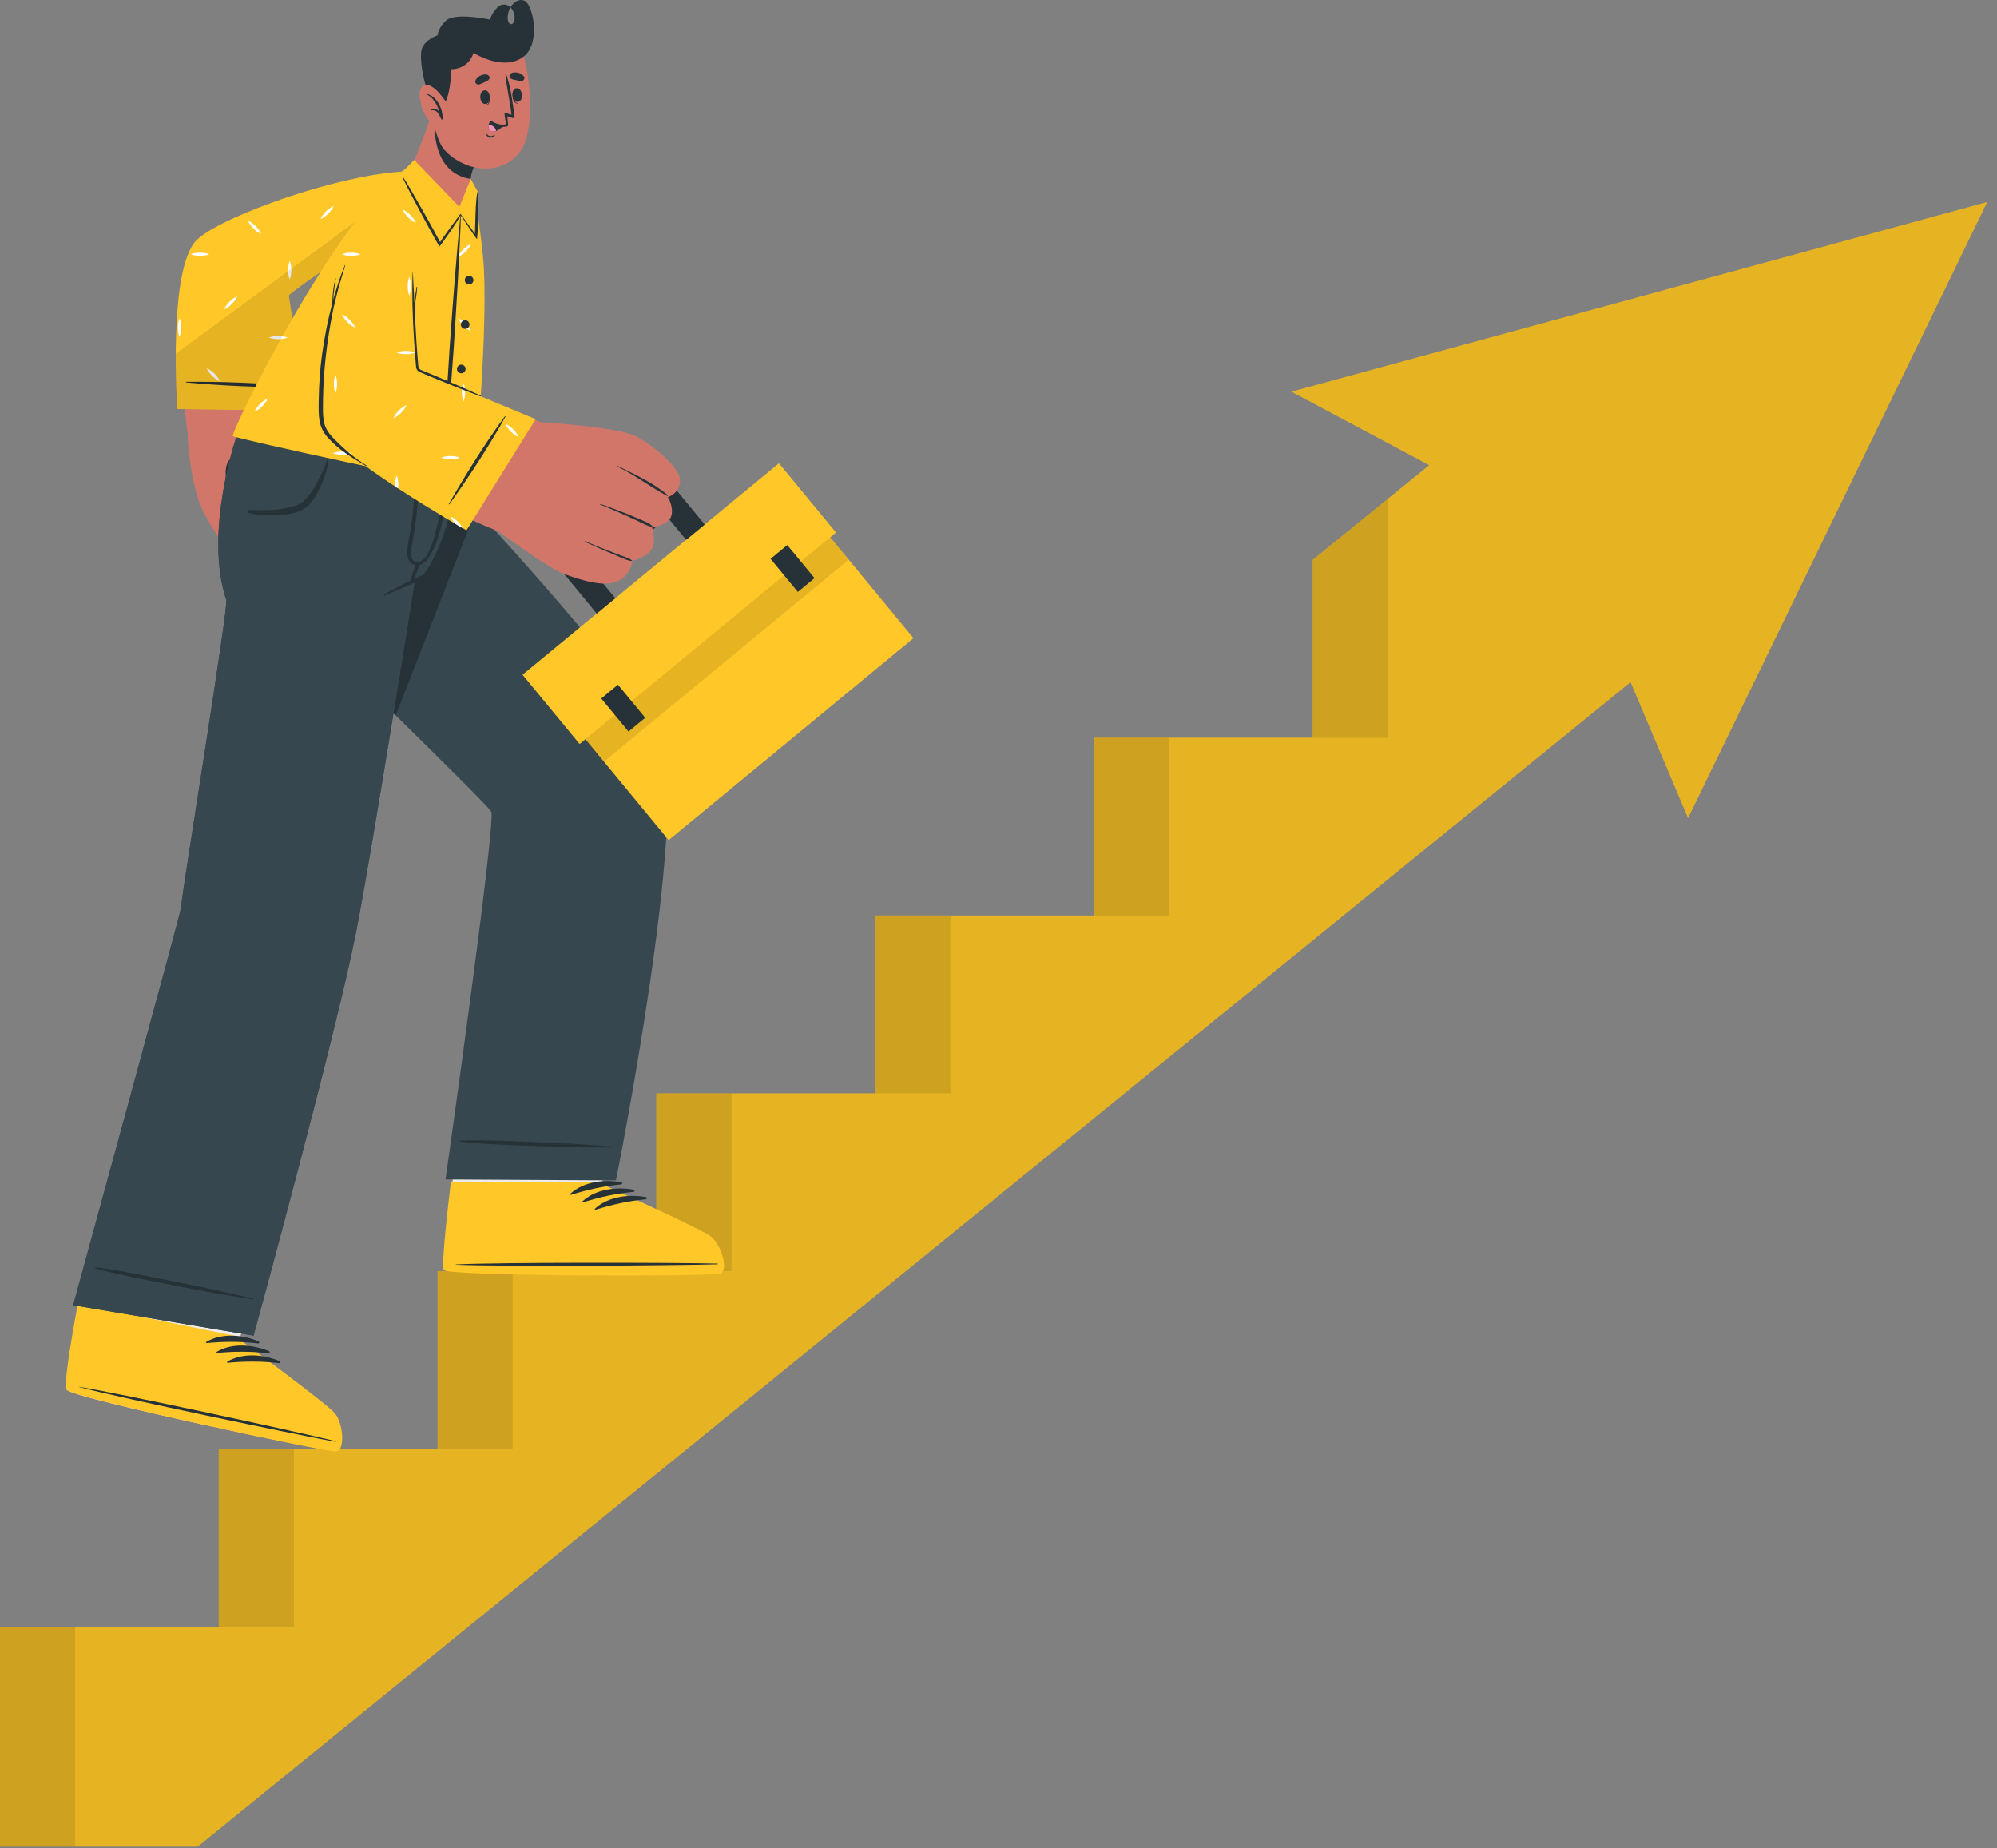 <svg width="174" height="161" viewBox="0 0 174 161" fill="none" xmlns="http://www.w3.org/2000/svg">
<rect x="0" y="0" width="174" height="161" fill="#808080" stroke="none"/>
<path d="M151.683 51.613L17.23 160.864H0V141.707H19.06V126.218H38.125V110.732H57.185V95.243H76.246V79.753H95.311V64.263H114.371V48.774L133.431 33.288V33.284L134.452 32.457L151.683 51.613Z" fill="#FFC727"/>
<path opacity="0.1" d="M151.683 51.613L17.23 160.864H0V141.707H19.06V126.218H38.125V110.732H57.185V95.243H76.246V79.753H95.311V64.263H114.371V48.774L133.431 33.288V33.284L134.452 32.457L151.683 51.613Z" fill="black"/>
<path d="M147.083 71.265L136.848 47.092L112.527 34.121L173.15 17.594L147.083 71.265Z" fill="#FFC727"/>
<g opacity="0.1">
<path d="M147.083 71.265L136.848 47.092L112.527 34.121L173.15 17.594L147.083 71.265Z" fill="black"/>
</g>
<g opacity="0.1">
<path d="M25.607 126.218H19.059V141.705H25.607V126.218Z" fill="black"/>
<path d="M44.669 110.731H38.121V126.218H44.669V110.731Z" fill="black"/>
<path d="M63.736 95.244H57.188V110.731H63.736V95.244Z" fill="black"/>
<path d="M82.806 79.757H76.258V95.244H82.806V79.757Z" fill="black"/>
<path d="M101.869 64.271H95.32V79.757H101.869V64.271Z" fill="black"/>
<path d="M120.931 64.271H114.383V48.784L120.931 43.444V64.271Z" fill="black"/>
<path d="M6.548 141.704H0V160.864H6.548V141.704Z" fill="black"/>
</g>
<path d="M35.099 15.129C26.414 16.469 17.832 19.184 16.742 21.642C15.276 24.95 15.728 33.485 16.373 37.894C16.562 39.19 26.614 37.513 26.414 36.127C26.171 34.453 24.777 25.813 24.804 25.645C24.862 25.286 33.352 19.797 35.412 18.535C38.852 16.427 38.954 14.534 35.099 15.129Z" fill="#D3766A"/>
<path d="M17.678 44.461C16.666 42.533 16.136 37.781 16.449 36.586C16.762 35.39 24.812 34.221 25.724 35.102C26.636 35.984 29.543 42.738 29.121 44.919C28.698 47.1 18.727 46.458 17.678 44.461Z" fill="#D3766A"/>
<path d="M29.094 41.433C28.107 40.837 27.97 42.342 27.97 42.342C27.97 42.342 27.645 40.128 26.389 39.907C25.178 39.697 25.076 41.521 25.067 41.652C25.049 41.535 24.698 39.508 23.413 39.416C22.077 39.321 22.29 41.17 22.304 41.289C22.252 41.184 21.543 39.807 20.551 39.959C18.846 40.221 20.562 43.794 20.045 45.091C20.045 45.091 17.746 44.465 17.676 44.461C17.676 44.461 19.239 47.893 21.027 48.494C21.97 48.81 22.451 47.994 22.451 47.994C22.451 47.994 22.833 49.156 23.842 49.261C24.36 49.313 24.905 48.53 24.905 48.53C24.905 48.53 25.25 49.448 26.154 49.485C26.875 49.516 27.308 48.727 27.308 48.727C27.308 48.727 28.049 49.455 28.795 49.248C30.303 48.834 31.208 42.712 29.094 41.433Z" fill="#D3766A"/>
<path d="M27.395 48.612C27.39 48.632 27.418 48.643 27.426 48.623C28.215 46.682 28.487 44.308 27.984 42.262C27.968 42.195 27.852 42.193 27.856 42.27C27.97 44.478 27.896 46.447 27.395 48.612Z" fill="#263238"/>
<path d="M24.919 48.563C24.913 48.586 24.952 48.596 24.961 48.572C25.764 46.567 25.996 43.885 25.139 41.594C25.11 41.516 25.005 41.474 25.032 41.568C25.486 43.134 25.379 46.616 24.919 48.563Z" fill="#263238"/>
<path d="M22.19 41.151C22.927 43.379 22.875 45.619 22.491 47.913C22.486 47.943 22.529 47.947 22.54 47.923C23.033 46.852 23.125 45.365 23.099 44.201C23.074 43.087 22.828 42.087 22.268 41.125C22.246 41.087 22.174 41.103 22.19 41.151Z" fill="#263238"/>
<path d="M27.97 42.342C27.865 41.922 27.73 41.511 27.552 41.121C27.373 40.739 27.142 40.357 26.812 40.136C26.648 40.027 26.458 39.975 26.271 40.002C26.08 40.033 25.889 40.104 25.742 40.223C25.441 40.455 25.3 40.873 25.285 41.248L25.244 42.193L24.953 41.291C24.826 40.898 24.637 40.5 24.39 40.171C24.145 39.843 23.812 39.58 23.442 39.554C23.054 39.519 22.717 39.702 22.585 40.061C22.44 40.411 22.433 40.858 22.488 41.256L22.642 42.366L22.135 41.372C21.998 41.102 21.817 40.832 21.613 40.604C21.408 40.379 21.163 40.184 20.896 40.122C20.635 40.059 20.336 40.14 20.178 40.343C20.01 40.555 19.954 40.878 19.931 41.189C19.891 41.825 19.988 42.477 20.051 43.128C20.086 43.455 20.121 43.782 20.14 44.111C20.152 44.437 20.17 44.782 20.044 45.09C20.137 44.773 20.083 44.441 20.049 44.12C20.005 43.796 19.946 43.475 19.887 43.152C19.768 42.506 19.657 41.855 19.66 41.177C19.674 40.842 19.701 40.478 19.925 40.153C20.16 39.819 20.6 39.7 20.971 39.786C21.35 39.872 21.64 40.111 21.877 40.36C22.115 40.618 22.306 40.894 22.472 41.206L22.119 41.322C22.05 40.853 22.041 40.385 22.221 39.91C22.311 39.677 22.485 39.449 22.724 39.319C22.963 39.187 23.223 39.153 23.476 39.175C24.003 39.225 24.41 39.585 24.678 39.956C24.953 40.339 25.141 40.752 25.278 41.198L24.947 41.241C24.983 40.764 25.177 40.294 25.58 40.003C25.78 39.861 26.011 39.79 26.247 39.765C26.491 39.74 26.742 39.825 26.93 39.964C27.309 40.252 27.5 40.673 27.658 41.076C27.811 41.488 27.912 41.913 27.97 42.342Z" fill="#263238"/>
<path d="M26.421 36.166C26.421 36.166 33.59 41.992 29.94 43.678C28.855 44.179 23.803 44.943 23.63 43.931C23.407 42.624 25.456 41.912 26.814 41.67C26.814 41.67 24.097 40.031 24.673 37.799C25.035 36.399 26.421 36.166 26.421 36.166Z" fill="#D3766A"/>
<path d="M30.234 43.519C29.843 43.782 29.389 43.935 28.94 44.073C28.488 44.21 28.025 44.303 27.56 44.378C26.625 44.516 25.698 44.625 24.735 44.6C24.494 44.59 24.249 44.57 23.993 44.486C23.866 44.444 23.731 44.377 23.62 44.272C23.564 44.221 23.521 44.17 23.473 44.086C23.436 44.011 23.41 43.937 23.399 43.864C23.345 43.568 23.432 43.287 23.565 43.056C23.706 42.829 23.891 42.647 24.088 42.491C24.488 42.183 24.94 41.99 25.395 41.841C25.851 41.688 26.317 41.592 26.784 41.508L26.732 41.81C26.419 41.608 26.146 41.383 25.884 41.134C25.625 40.886 25.388 40.613 25.185 40.317C24.983 40.02 24.823 39.693 24.718 39.352C24.609 39.011 24.569 38.651 24.597 38.3C24.617 38.651 24.693 38.994 24.825 39.313C24.955 39.633 25.143 39.925 25.352 40.195C25.563 40.466 25.803 40.714 26.064 40.936C26.323 41.158 26.608 41.364 26.895 41.527L27.261 41.734L26.844 41.829C26.394 41.932 25.943 42.032 25.517 42.192C25.091 42.346 24.669 42.527 24.33 42.798C23.997 43.058 23.719 43.438 23.785 43.793C23.814 44.11 24.32 44.203 24.756 44.229C25.209 44.259 25.674 44.242 26.137 44.224C26.602 44.206 27.066 44.182 27.528 44.133C28.444 44.022 29.383 43.913 30.234 43.519Z" fill="#263238"/>
<path d="M26.754 35.8L15.45 35.635C15.45 35.635 14.612 23.649 17.07 20.982C18.715 19.197 27.506 15.873 33.573 15.091C39.639 14.31 39.578 16.247 34.309 19.545C29.04 22.842 25.165 25.578 25.166 25.748C25.167 25.917 26.754 35.8 26.754 35.8Z" fill="#FFC727"/>
<path d="M25.244 24.347C25.133 24.077 25.108 23.807 25.102 23.538C25.107 23.268 25.132 22.998 25.244 22.728C25.356 22.998 25.381 23.268 25.386 23.538C25.381 23.807 25.355 24.077 25.244 24.347ZM15.785 28.539C15.78 28.27 15.754 28 15.642 27.73C15.531 28 15.505 28.27 15.5 28.539C15.506 28.809 15.531 29.079 15.642 29.349C15.753 29.079 15.779 28.809 15.785 28.539ZM29.803 22.15C29.909 22.192 30.009 22.222 30.114 22.243C30.228 22.167 30.345 22.091 30.463 22.012C30.24 22.024 30.022 22.062 29.803 22.15ZM24.242 29.546C24.512 29.541 24.782 29.515 25.051 29.403C24.782 29.292 24.512 29.266 24.242 29.261C23.972 29.267 23.702 29.292 23.433 29.403C23.702 29.514 23.972 29.54 24.242 29.546ZM17.429 22.292C17.699 22.287 17.969 22.262 18.238 22.15C17.969 22.038 17.699 22.012 17.429 22.008C17.159 22.013 16.889 22.039 16.62 22.15C16.889 22.261 17.159 22.287 17.429 22.292ZM18.692 32.549C18.498 32.362 18.289 32.189 18.02 32.077C18.131 32.347 18.304 32.556 18.491 32.75C18.686 32.937 18.895 33.11 19.164 33.222C19.052 32.953 18.879 32.744 18.692 32.549ZM22.28 19.704C22.086 19.517 21.877 19.344 21.608 19.232C21.719 19.502 21.892 19.711 22.079 19.905C22.274 20.092 22.483 20.265 22.753 20.377C22.64 20.108 22.467 19.899 22.28 19.704ZM35.091 18.265C35.179 18.475 35.301 18.648 35.44 18.807C35.52 18.753 35.595 18.702 35.667 18.648C35.499 18.496 35.318 18.362 35.091 18.265ZM22.651 35.187C22.495 35.347 22.349 35.523 22.239 35.733L22.42 35.737C22.579 35.636 22.722 35.515 22.852 35.389C23.041 35.191 23.214 34.986 23.323 34.717C23.054 34.826 22.848 35.002 22.651 35.187ZM28.399 18.414C28.212 18.608 28.039 18.817 27.927 19.086C28.197 18.975 28.406 18.802 28.6 18.615C28.787 18.42 28.96 18.211 29.072 17.942C28.803 18.055 28.594 18.227 28.399 18.414ZM19.996 26.279C19.808 26.473 19.636 26.682 19.524 26.952C19.794 26.84 20.002 26.667 20.197 26.48C20.384 26.285 20.556 26.076 20.669 25.807C20.4 25.919 20.191 26.092 19.996 26.279Z" fill="white"/>
<path d="M25.669 33.715C25.704 33.714 25.704 33.659 25.669 33.656C22.532 33.342 19.365 33.242 16.218 33.258C16.183 33.258 16.183 33.314 16.217 33.317C19.356 33.597 22.521 33.763 25.669 33.715Z" fill="#263238"/>
<path opacity="0.1" d="M34.31 19.546C29.039 22.843 25.166 25.578 25.166 25.745C25.166 25.918 26.754 35.8 26.754 35.8L15.452 35.636C15.452 35.636 15.301 33.49 15.313 30.815L36.855 14.977C39.32 15.3 38.333 17.026 34.31 19.546Z" fill="black"/>
<path d="M62.419 110.852C61.647 111.105 39.633 110.932 38.799 110.393C38.479 110.194 40.846 90.635 40.846 90.635L55.012 90.771L52.428 103.173C52.428 103.173 60.825 107.008 61.68 107.698C62.527 108.385 63.19 110.602 62.419 110.852Z" fill="#D3766A"/>
<path d="M62.42 110.85C61.647 111.106 39.635 110.934 38.799 110.392C38.644 110.296 39.127 105.592 39.66 100.799H52.924L52.428 103.172C52.428 103.172 60.824 107.007 61.681 107.696C62.529 108.385 63.188 110.602 62.42 110.85Z" fill="#EBEBEB"/>
<path d="M62.748 110.944C61.965 111.208 39.537 111.197 38.684 110.654C38.356 110.453 39.281 103.036 39.28 102.995L52.519 102.95L52.513 103.196C52.513 103.196 61.097 107.04 61.972 107.736C62.841 108.43 63.532 110.683 62.748 110.944Z" fill="#FFC727"/>
<path d="M62.497 110.074C58.717 109.979 43.459 109.955 39.714 110.148C39.684 110.15 39.684 110.17 39.714 110.172C43.459 110.348 58.717 110.249 62.497 110.136C62.577 110.134 62.577 110.076 62.497 110.074Z" fill="#263238"/>
<path d="M54.132 102.992C52.645 102.714 50.825 102.941 49.687 104.001C49.643 104.042 49.702 104.104 49.75 104.089C51.218 103.627 52.589 103.33 54.126 103.18C54.234 103.17 54.239 103.012 54.132 102.992Z" fill="#263238"/>
<path d="M55.203 103.64C53.715 103.362 51.895 103.589 50.758 104.648C50.714 104.69 50.773 104.752 50.821 104.736C52.289 104.274 53.66 103.978 55.196 103.828C55.305 103.818 55.309 103.66 55.203 103.64Z" fill="#263238"/>
<path d="M56.281 104.288C54.793 104.009 52.973 104.237 51.836 105.296C51.792 105.337 51.851 105.399 51.899 105.384C53.367 104.922 54.738 104.625 56.274 104.475C56.383 104.465 56.387 104.308 56.281 104.288Z" fill="#263238"/>
<path d="M53.668 102.829L38.817 102.747C38.817 102.747 43.189 71.982 42.809 70.716C42.661 70.222 26.575 54.606 26.575 54.606C20.163 48.286 22.087 38.091 22.087 38.091H40.58C40.58 38.091 39.737 42.597 40.695 43.579C41.859 44.772 55.812 59.825 57.628 64.622C60.054 71.028 53.668 102.829 53.668 102.829Z" fill="#37474F"/>
<path d="M53.475 99.885C51.191 99.737 51.849 99.74 49.564 99.624C48.445 99.567 41.095 99.202 40.042 99.375C40.019 99.379 40.017 99.427 40.039 99.433C41.077 99.687 48.432 99.894 49.552 99.924C51.84 99.986 51.184 99.937 53.472 99.967C53.515 99.968 53.518 99.888 53.475 99.885Z" fill="#263238"/>
<path d="M41.483 44.414L34.473 62.319C30.487 58.409 26.573 54.608 26.573 54.608C20.163 48.287 22.087 38.089 22.087 38.089H40.58C40.58 38.089 39.736 42.596 40.693 43.579C40.819 43.709 41.092 43.994 41.483 44.414Z" fill="#263238"/>
<path d="M29.077 126.35C28.271 126.443 6.739 121.854 6.031 121.158C5.757 120.898 6.243 117.722 6.94 113.9C6.948 113.861 6.956 113.821 6.963 113.781C7.105 112.993 10.897 99.815 10.897 99.815L24.932 103.121L20.888 116.587L20.832 116.822C20.832 116.822 28.289 122.265 28.987 123.112C29.679 123.954 29.883 126.26 29.077 126.35Z" fill="#D3766A"/>
<path d="M29.076 126.348C28.273 126.445 6.74 121.854 6.03 121.157C5.757 120.896 6.244 117.721 6.942 113.899C6.95 113.861 6.954 113.819 6.963 113.782C7 113.576 7.29 112.509 7.698 111.052L21.637 114.092L20.89 116.587L20.831 116.822C20.831 116.822 28.29 122.266 28.987 123.11C29.68 123.954 29.882 126.26 29.076 126.348Z" fill="#EBEBEB"/>
<path d="M29.282 126.435C28.46 126.528 6.536 121.8 5.816 121.089C5.538 120.824 6.041 117.59 6.76 113.698C6.768 113.658 6.776 113.617 6.784 113.577L20.962 116.469L20.905 116.708C20.905 116.708 28.488 122.271 29.198 123.136C29.901 123.996 30.103 126.345 29.282 126.435Z" fill="#FFC727"/>
<path d="M29.216 125.531C25.54 124.644 10.628 121.41 6.927 120.812C6.897 120.807 6.893 120.827 6.922 120.835C10.547 121.794 25.484 124.907 29.203 125.592C29.281 125.606 29.294 125.55 29.216 125.531Z" fill="#263238"/>
<path d="M22.53 116.849C21.134 116.263 19.307 116.103 17.972 116.9C17.921 116.93 17.965 117.004 18.015 116.999C19.548 116.856 20.951 116.854 22.484 117.031C22.592 117.044 22.63 116.891 22.53 116.849Z" fill="#263238"/>
<path d="M23.444 117.708C22.048 117.123 20.221 116.962 18.886 117.759C18.835 117.79 18.879 117.863 18.93 117.858C20.462 117.715 21.864 117.714 23.398 117.89C23.506 117.903 23.544 117.75 23.444 117.708Z" fill="#263238"/>
<path d="M24.358 118.567C22.962 117.982 21.135 117.821 19.8 118.618C19.749 118.649 19.793 118.722 19.844 118.717C21.376 118.574 22.779 118.573 24.312 118.749C24.42 118.762 24.458 118.609 24.358 118.567Z" fill="#263238"/>
<path d="M37.046 38.091C37.046 38.091 38.249 48.384 36.124 50.729C36.124 50.729 32.36 74.432 31.015 81.26C29.238 90.273 22.093 116.355 22.093 116.355L6.375 113.699C6.375 113.699 15.644 79.893 15.719 79.306C16.147 75.972 19.908 52.841 19.715 52.266C17.745 46.387 20.585 38.091 20.585 38.091H37.046Z" fill="#37474F"/>
<path d="M40.587 38.091C40.587 38.091 39.088 48.969 36.124 50.729C36.124 50.729 32.36 74.432 31.015 81.26C29.238 90.273 22.093 116.355 22.093 116.355L6.375 113.699C6.375 113.699 15.644 79.893 15.719 79.306C16.147 75.972 19.908 52.841 19.715 52.266C17.745 46.387 20.585 38.091 20.585 38.091H40.587Z" fill="#37474F"/>
<path d="M22.026 113.12C19.703 112.6 20.378 112.71 18.047 112.221C16.907 111.982 9.411 110.417 8.302 110.415C8.277 110.415 8.268 110.462 8.29 110.471C9.317 110.892 16.844 112.302 17.989 112.515C20.33 112.951 19.663 112.796 22.01 113.201C22.055 113.209 22.07 113.13 22.026 113.12Z" fill="#263238"/>
<path d="M38.262 49.545C36.604 50.115 35.005 50.925 33.475 51.774C33.415 51.807 33.454 51.901 33.52 51.873C35.132 51.181 36.776 50.518 38.349 49.737C38.472 49.676 38.389 49.501 38.262 49.545Z" fill="#263238"/>
<path d="M38.774 38.48C38.769 38.424 38.671 38.412 38.672 38.472C38.685 40.386 38.562 42.07 38.401 43.859C38.326 44.69 37.658 49.28 36.218 48.946C35.976 48.89 35.853 48.652 35.815 48.289C35.77 47.852 35.934 47.316 36.007 46.881C36.167 45.92 36.295 44.956 36.377 43.985C36.532 42.173 36.539 40.361 36.319 38.555C36.312 38.496 36.226 38.5 36.226 38.56C36.228 41.069 36.163 43.572 35.788 46.056C35.608 47.25 35.006 49.048 36.255 49.232C37.527 49.419 38.349 46.408 38.505 45.584C38.938 43.287 38.955 40.805 38.774 38.48Z" fill="#263238"/>
<path d="M36.257 49.069C36.127 49.378 36.022 49.699 35.933 50.021C35.864 50.271 35.77 50.542 35.798 50.803C35.804 50.854 35.871 50.858 35.898 50.824C36.066 50.61 36.138 50.317 36.232 50.063C36.342 49.768 36.458 49.477 36.559 49.179C36.626 48.983 36.337 48.879 36.257 49.069Z" fill="#263238"/>
<path d="M21.59 44.434C21.94 44.374 22.452 44.497 23.969 44.393C24.388 44.364 24.804 44.283 25.214 44.19C25.623 44.096 26.039 43.991 26.37 43.721C26.929 43.264 27.352 42.532 27.689 41.905C28.06 41.216 28.436 40.429 28.612 39.663C28.623 39.616 28.691 39.639 28.683 39.684C28.604 40.128 28.559 40.571 28.442 41.01C28.332 41.422 28.173 41.823 28 42.213C27.676 42.94 27.297 43.721 26.645 44.212C25.961 44.727 25.007 44.824 24.178 44.882C23.698 44.915 21.818 44.864 21.565 44.596C21.52 44.548 21.524 44.445 21.59 44.434Z" fill="#263238"/>
<path d="M41.059 42.325C40.641 42.621 20.375 38.157 20.293 37.996C20.068 37.56 30.164 17.217 35.948 14.364C37.192 13.75 40.313 15.03 40.952 15.926C41.352 16.488 41.818 19.724 42.084 22.36C42.617 27.636 41.423 42.065 41.059 42.325Z" fill="#FFC727"/>
<path d="M35.666 25.744C35.555 25.474 35.529 25.204 35.523 24.935C35.528 24.665 35.554 24.395 35.666 24.125C35.777 24.395 35.803 24.665 35.808 24.935C35.802 25.204 35.776 25.474 35.666 25.744ZM40.526 34.169C40.521 33.9 40.495 33.63 40.383 33.36C40.272 33.63 40.246 33.9 40.241 34.169C40.247 34.44 40.272 34.709 40.383 34.979C40.494 34.709 40.52 34.439 40.526 34.169ZM29.373 33.451C29.368 33.181 29.342 32.911 29.23 32.642C29.119 32.911 29.093 33.181 29.088 33.451C29.093 33.72 29.119 33.99 29.23 34.26C29.341 33.99 29.367 33.72 29.373 33.451ZM30.612 22.292C30.883 22.287 31.152 22.262 31.422 22.15C31.152 22.038 30.882 22.012 30.612 22.008C30.342 22.013 30.073 22.039 29.803 22.15C30.073 22.261 30.342 22.287 30.612 22.292ZM29.803 39.619C30.073 39.614 30.342 39.588 30.612 39.477C30.342 39.365 30.072 39.339 29.803 39.334C29.533 39.34 29.263 39.366 28.993 39.477C29.263 39.587 29.533 39.613 29.803 39.619ZM24.604 29.286C24.562 29.37 24.516 29.454 24.465 29.534C24.659 29.521 24.856 29.483 25.049 29.404C24.902 29.341 24.751 29.307 24.604 29.286ZM40.501 15.493C40.501 15.493 40.501 15.493 40.497 15.493C40.282 15.506 40.072 15.54 39.858 15.628C40.127 15.741 40.396 15.766 40.669 15.771C40.719 15.771 40.766 15.766 40.816 15.766C40.728 15.678 40.627 15.59 40.501 15.493ZM35.377 30.853C35.647 30.848 35.916 30.822 36.186 30.711C35.916 30.599 35.646 30.573 35.377 30.568C35.106 30.574 34.837 30.6 34.567 30.711C34.837 30.822 35.106 30.848 35.377 30.853ZM39.253 40.01C39.523 40.005 39.792 39.979 40.062 39.868C39.792 39.756 39.522 39.73 39.253 39.725C38.983 39.731 38.713 39.757 38.443 39.868C38.713 39.978 38.983 40.005 39.253 40.01ZM30.476 27.866C30.282 27.679 30.073 27.506 29.803 27.394C29.915 27.664 30.087 27.873 30.274 28.067C30.469 28.254 30.678 28.427 30.948 28.539C30.835 28.27 30.663 28.061 30.476 27.866ZM35.766 18.738C35.571 18.551 35.363 18.378 35.093 18.267C35.205 18.536 35.378 18.745 35.565 18.939C35.76 19.126 35.969 19.299 36.237 19.411C36.125 19.142 35.953 18.933 35.766 18.738ZM40.574 28.178C40.38 27.99 40.171 27.818 39.901 27.706C40.013 27.976 40.186 28.184 40.373 28.379C40.568 28.566 40.777 28.738 41.046 28.851C40.934 28.581 40.761 28.373 40.574 28.178ZM40.373 21.716C40.185 21.91 40.013 22.119 39.901 22.389C40.171 22.277 40.38 22.104 40.574 21.917C40.761 21.722 40.934 21.513 41.046 21.244C40.777 21.357 40.568 21.529 40.373 21.716ZM22.651 35.187C22.464 35.382 22.291 35.59 22.18 35.86C22.449 35.748 22.659 35.575 22.853 35.388C23.04 35.193 23.212 34.984 23.325 34.715C23.055 34.828 22.846 35 22.651 35.187ZM34.751 35.759C34.563 35.954 34.391 36.162 34.279 36.432C34.549 36.32 34.757 36.148 34.952 35.961C35.139 35.766 35.311 35.557 35.423 35.288C35.155 35.4 34.946 35.573 34.751 35.759Z" fill="white"/>
<path d="M40.181 18.162C40.117 20.173 40.016 22.182 39.907 24.19C39.8 26.198 39.661 28.204 39.54 30.212C39.389 32.217 39.254 34.224 39.089 36.228L38.835 39.235C38.737 40.236 38.651 41.238 38.543 42.238C38.571 41.233 38.621 40.228 38.66 39.223L38.815 36.21C38.923 34.201 39.061 32.195 39.184 30.188C39.335 28.182 39.469 26.176 39.635 24.171C39.8 22.167 39.971 20.163 40.181 18.162Z" fill="#263238"/>
<path d="M41.25 24.42C41.24 24.628 41.063 24.788 40.855 24.778C40.647 24.768 40.486 24.591 40.497 24.383C40.507 24.175 40.684 24.014 40.892 24.025C41.1 24.035 41.26 24.212 41.25 24.42Z" fill="#263238"/>
<path d="M40.906 28.29C40.896 28.499 40.719 28.659 40.511 28.649C40.303 28.639 40.142 28.462 40.153 28.253C40.163 28.046 40.34 27.885 40.548 27.895C40.756 27.906 40.916 28.082 40.906 28.29Z" fill="#263238"/>
<path d="M40.566 32.161C40.556 32.369 40.38 32.53 40.171 32.519C39.963 32.509 39.803 32.332 39.813 32.124C39.823 31.916 40 31.755 40.208 31.766C40.416 31.776 40.577 31.953 40.566 32.161Z" fill="#263238"/>
<path d="M40.223 36.031C40.213 36.239 40.036 36.4 39.828 36.389C39.62 36.379 39.459 36.202 39.469 35.994C39.479 35.786 39.656 35.626 39.864 35.636C40.072 35.646 40.233 35.823 40.223 36.031Z" fill="#263238"/>
<path d="M39.883 39.901C39.873 40.109 39.696 40.27 39.488 40.26C39.28 40.249 39.119 40.073 39.129 39.864C39.139 39.657 39.316 39.496 39.525 39.506C39.733 39.516 39.893 39.693 39.883 39.901Z" fill="#263238"/>
<path d="M39.171 18.555C37.905 18.509 36.366 16.13 35.966 14.436C35.939 14.319 36.387 13.298 36.873 12.032C37.165 11.262 37.471 10.399 37.694 9.59L42.425 12.22C42.425 12.22 41.46 13.777 41.08 15.189C41.049 15.307 41.03 15.42 41.023 15.531C41.02 15.546 41.019 15.566 41.015 15.588C40.944 16.246 40.395 18.599 39.171 18.555Z" fill="#D3766A"/>
<path d="M37.916 9.715C37.796 10.768 37.567 14.597 40.485 15.473C40.673 15.527 40.848 15.567 41.013 15.588C41.019 15.566 41.02 15.546 41.02 15.53C41.028 15.42 41.047 15.306 41.076 15.189C41.459 13.778 42.425 12.22 42.425 12.22L37.916 9.715Z" fill="#263238"/>
<path d="M37.654 4.554C36.95 6.372 37.537 11.818 38.772 13.113C40.563 14.991 43.69 15.387 45.336 13.191C46.93 11.061 46.039 3.978 44.641 2.78C42.582 1.017 38.694 1.868 37.654 4.554Z" fill="#D3766A"/>
<path d="M42.63 8.218C42.626 8.204 42.603 8.238 42.605 8.253C42.655 8.619 42.65 9.046 42.33 9.202C42.32 9.206 42.323 9.225 42.335 9.222C42.734 9.124 42.735 8.556 42.63 8.218Z" fill="#263238"/>
<path d="M42.262 7.868C41.668 7.884 41.743 9.073 42.294 9.058C42.836 9.043 42.761 7.855 42.262 7.868Z" fill="#263238"/>
<path d="M44.664 8.097C44.666 8.083 44.694 8.113 44.694 8.128C44.706 8.497 44.781 8.917 45.122 9.018C45.132 9.021 45.133 9.04 45.12 9.039C44.71 9.008 44.616 8.449 44.664 8.097Z" fill="#263238"/>
<path d="M44.968 7.692C45.557 7.609 45.679 8.794 45.133 8.871C44.596 8.946 44.474 7.761 44.968 7.692Z" fill="#263238"/>
<path d="M41.761 7.355C41.92 7.304 42.058 7.23 42.211 7.163C42.383 7.088 42.528 7.046 42.633 6.881C42.689 6.792 42.654 6.642 42.572 6.579C42.384 6.432 42.151 6.472 41.94 6.555C41.712 6.644 41.559 6.771 41.438 6.984C41.321 7.191 41.55 7.422 41.761 7.355Z" fill="#263238"/>
<path d="M45.397 7.065C45.231 7.048 45.08 7.005 44.917 6.972C44.733 6.935 44.583 6.924 44.446 6.784C44.372 6.71 44.375 6.555 44.441 6.477C44.594 6.294 44.83 6.284 45.053 6.32C45.296 6.359 45.472 6.452 45.635 6.635C45.792 6.812 45.617 7.086 45.397 7.065Z" fill="#263238"/>
<path d="M42.399 11.668C42.492 11.748 42.588 11.861 42.722 11.864C42.851 11.867 42.998 11.8 43.112 11.746C43.123 11.741 43.136 11.752 43.129 11.764C43.043 11.912 42.847 12.013 42.675 11.994C42.506 11.976 42.415 11.836 42.364 11.687C42.358 11.666 42.385 11.656 42.399 11.668Z" fill="#263238"/>
<path d="M42.72 10.541C42.947 10.847 43.261 11.003 43.592 11.045C43.741 11.065 43.895 11.06 44.045 11.037C44.075 11.035 44.104 11.03 44.13 11.022C44.157 11.017 44.181 11.012 44.21 11.004C44.253 10.995 44.274 10.958 44.279 10.918L44.278 10.915C44.277 10.902 44.276 10.891 44.272 10.878C44.272 10.878 44.272 10.878 44.272 10.875L44.27 10.842C44.259 10.558 44.204 10.129 44.204 10.129C44.311 10.175 44.854 10.378 44.837 10.231C44.685 9.009 44.517 7.651 44.109 6.468C44.097 6.428 44.036 6.442 44.042 6.481C44.141 7.661 44.446 8.815 44.565 9.999C44.392 9.945 44.11 9.844 43.962 9.857C43.922 9.871 44.083 10.684 44.077 10.812C44.077 10.812 44.078 10.818 44.075 10.826C43.603 10.918 43.235 10.796 42.752 10.506C42.724 10.486 42.696 10.513 42.72 10.541Z" fill="#263238"/>
<path d="M43.824 10.971C43.824 10.971 43.566 11.302 43.221 11.415C43.095 11.457 42.959 11.472 42.818 11.43C42.527 11.347 42.526 11.079 42.586 10.851C42.633 10.664 42.725 10.503 42.725 10.503C42.725 10.503 43.141 10.913 43.824 10.971Z" fill="#263238"/>
<path d="M43.221 11.415C43.095 11.457 42.959 11.472 42.818 11.431C42.527 11.347 42.526 11.079 42.586 10.851C42.897 10.89 43.202 11.11 43.221 11.415Z" fill="#F291B8"/>
<path d="M45.657 4.9C43.923 6.305 41.26 4.603 41.26 4.603C40.783 6.086 39.336 6.029 39.336 6.029C39.336 6.029 39.224 9.164 38.405 9.224C37.157 9.316 36.431 5.111 36.758 4.247C37.085 3.383 38.126 3.085 38.126 3.085C38.126 3.085 38.152 2.433 38.876 1.782C39.676 1.061 42.687 1.704 42.687 1.704C42.687 1.704 42.845 1.14 43.359 0.627C43.685 0.303 44.154 0.326 44.477 0.64C44.351 0.856 44.264 1.123 44.239 1.43C44.165 2.351 44.908 2.291 44.835 1.467C44.803 1.1 44.664 0.821 44.477 0.64C44.801 0.071 45.386 -0.152 45.772 0.108C46.474 0.579 47.1 3.732 45.657 4.9Z" fill="#263238"/>
<path d="M38.844 8.866C38.844 8.866 37.72 7.062 36.907 7.453C36.095 7.845 36.875 10.416 37.783 10.81C38.692 11.205 39.074 10.371 39.074 10.371L38.844 8.866Z" fill="#D3766A"/>
<path d="M37.151 8.185C37.136 8.183 37.132 8.203 37.144 8.21C37.78 8.507 38.09 9.128 38.296 9.766C38.116 9.515 37.859 9.369 37.525 9.582C37.508 9.593 37.523 9.62 37.541 9.617C37.81 9.575 38 9.631 38.169 9.854C38.288 10.012 38.365 10.207 38.447 10.386C38.474 10.446 38.581 10.421 38.562 10.352C38.561 10.347 38.559 10.342 38.557 10.337C38.618 9.509 38.035 8.315 37.151 8.185Z" fill="#263238"/>
<path d="M41.011 15.588L40.026 18.018L36.085 13.933L34.934 15.115C34.934 15.115 38.302 21.492 38.342 21.215L40.115 18.633L41.475 20.59L41.621 16.681L41.011 15.588Z" fill="#FFC727"/>
<path d="M41.663 18.308C41.657 17.544 41.699 17.489 41.658 16.726C41.657 16.699 41.615 16.684 41.607 16.716C41.412 17.442 41.423 19.649 41.379 20.347C41.377 20.344 41.374 20.341 41.372 20.338C41.3 20.254 40.132 18.61 40.115 18.633C39.817 19.037 38.422 20.921 38.348 21.092C37.816 20.079 35.764 16.39 35.12 15.425C35.102 15.397 35.059 15.416 35.073 15.449C35.533 16.512 38.244 21.476 38.291 21.466C38.321 21.492 39.967 19.175 40.131 18.736C40.384 19.086 41.556 20.93 41.568 20.817C41.649 20.055 41.669 19.073 41.663 18.308Z" fill="#263238"/>
<path d="M68.934 42.67L47.602 60.262L58.259 73.186L79.592 55.595L68.934 42.67Z" fill="#FFC727"/>
<path opacity="0.1" d="M68.934 42.671L47.602 60.262L52.62 66.348L73.953 48.757L68.934 42.671Z" fill="black"/>
<path d="M67.869 40.355L45.527 58.778L50.502 64.811L72.843 46.387L67.869 40.355Z" fill="#FFC727"/>
<path d="M58.568 42.254L61.405 45.694L59.787 47.029L58.173 45.071L52.002 50.16L53.615 52.117L51.997 53.451L49.16 50.01L58.568 42.254Z" fill="#263238"/>
<path d="M53.843 59.647L52.387 60.847L54.762 63.729L56.219 62.528L53.843 59.647Z" fill="#263238"/>
<path d="M68.597 47.482L67.141 48.683L69.516 51.564L70.973 50.364L68.597 47.482Z" fill="#263238"/>
<path d="M31.694 19.741C28.2 27.432 27.367 35.78 29.036 37.67C31.431 40.381 39.7 44.99 43.909 46.452C45.145 46.882 48.296 37.19 46.974 36.729C45.377 36.172 36.443 32.467 36.307 32.365C36.015 32.148 35.8 22.738 35.832 20.367C35.893 16.019 33.595 15.558 31.694 19.741Z" fill="#D3766A"/>
<path d="M59.253 41.883C59.257 42.967 58.187 43.308 58.187 43.308C58.187 43.308 58.669 44.027 58.519 44.846C58.348 45.783 56.803 45.925 56.803 45.925C56.803 45.925 57.14 46.754 56.895 47.602C56.641 48.483 55.102 48.848 55.102 48.848C55.102 48.848 54.992 49.793 54.254 50.374C52.992 51.368 50.684 50.538 49.211 50.026C47.738 49.513 44.04 46.679 43.281 46.211L46.49 36.73C46.49 36.73 53.748 37.15 55.395 37.998C56.781 38.712 59.249 40.665 59.253 41.883Z" fill="#D3766A"/>
<path d="M58.176 43.133C56.884 42.02 55.333 41.348 53.823 40.591C53.789 40.574 53.763 40.627 53.797 40.643C55.308 41.379 56.653 42.406 58.131 43.201C58.172 43.223 58.211 43.164 58.176 43.133Z" fill="#263238"/>
<path d="M56.815 45.79C56.516 45.547 56.136 45.404 55.786 45.249C55.409 45.083 55.029 44.924 54.647 44.77C53.881 44.462 53.108 44.172 52.328 43.904C52.293 43.892 52.266 43.942 52.302 43.957C53.064 44.265 53.822 44.584 54.571 44.924C54.946 45.094 55.319 45.268 55.691 45.443C56.037 45.607 56.389 45.808 56.765 45.892C56.821 45.904 56.861 45.827 56.815 45.79Z" fill="#263238"/>
<path d="M55.072 48.834C54.82 48.612 54.429 48.514 54.119 48.396C53.768 48.263 53.417 48.128 53.066 47.992C52.366 47.718 51.666 47.444 50.976 47.146C50.941 47.131 50.915 47.183 50.95 47.198C51.65 47.504 52.345 47.82 53.048 48.12C53.393 48.268 53.739 48.413 54.086 48.557C54.381 48.679 54.735 48.865 55.06 48.87C55.078 48.87 55.085 48.845 55.072 48.834Z" fill="#263238"/>
<path d="M46.67 36.513L40.648 46.199C40.648 46.199 28.775 39.414 28.161 37.066C27.548 34.718 28.482 26.024 31.139 20.514C33.796 15.005 36.096 15.523 35.982 21.738C35.868 27.953 36.319 32.15 36.462 32.242C36.604 32.334 46.67 36.513 46.67 36.513Z" fill="#FFC727"/>
<path d="M35.664 25.744C35.553 25.474 35.527 25.205 35.521 24.935C35.526 24.666 35.552 24.395 35.664 24.126C35.775 24.395 35.801 24.666 35.806 24.935C35.8 25.205 35.774 25.474 35.664 25.744ZM40.516 33.953C40.428 33.919 40.344 33.881 40.26 33.847C40.247 33.957 40.239 34.062 40.239 34.171C40.247 34.44 40.272 34.709 40.381 34.977C40.491 34.709 40.52 34.44 40.524 34.171C40.524 34.099 40.52 34.028 40.516 33.953ZM29.371 33.451C29.366 33.181 29.34 32.911 29.228 32.642C29.117 32.911 29.091 33.181 29.086 33.451C29.091 33.721 29.117 33.991 29.228 34.26C29.339 33.991 29.365 33.721 29.371 33.451ZM34.564 41.428C34.455 41.697 34.426 41.97 34.422 42.239C34.422 42.285 34.426 42.331 34.43 42.378C34.518 42.437 34.602 42.491 34.686 42.55C34.699 42.445 34.707 42.344 34.707 42.239C34.703 41.97 34.678 41.697 34.564 41.428ZM30.612 22.008C30.57 22.008 30.528 22.008 30.486 22.012C30.448 22.1 30.415 22.192 30.381 22.281C30.461 22.289 30.537 22.289 30.612 22.293C30.881 22.289 31.15 22.264 31.419 22.151C31.15 22.037 30.881 22.012 30.612 22.008ZM30.238 39.375C30.306 39.429 30.369 39.48 30.436 39.534C30.44 39.538 30.44 39.534 30.44 39.534C30.499 39.517 30.553 39.501 30.612 39.475C30.486 39.425 30.364 39.392 30.238 39.375ZM35.375 30.853C35.645 30.848 35.914 30.823 36.184 30.711C35.914 30.599 35.644 30.574 35.375 30.569C35.105 30.574 34.835 30.6 34.565 30.711C34.835 30.822 35.105 30.848 35.375 30.853ZM39.251 40.01C39.521 40.005 39.791 39.98 40.06 39.868C39.791 39.756 39.52 39.73 39.251 39.725C38.981 39.731 38.711 39.757 38.441 39.868C38.711 39.979 38.981 40.005 39.251 40.01ZM39.911 45.456C39.718 45.272 39.508 45.095 39.239 44.986C39.348 45.251 39.516 45.461 39.701 45.65L39.709 45.654C39.961 45.801 40.167 45.922 40.323 46.015C40.218 45.801 40.071 45.624 39.911 45.456ZM30.474 27.866C30.28 27.679 30.071 27.506 29.801 27.395C29.913 27.664 30.085 27.873 30.272 28.067C30.467 28.254 30.677 28.427 30.946 28.539C30.833 28.27 30.661 28.061 30.474 27.866ZM35.787 18.765V18.761C35.778 18.753 35.774 18.748 35.766 18.74C35.568 18.551 35.362 18.379 35.089 18.265C35.203 18.534 35.375 18.744 35.564 18.942C35.656 19.03 35.749 19.114 35.854 19.189C35.837 19.043 35.812 18.9 35.787 18.765ZM44.718 37.401C44.523 37.214 44.315 37.042 44.045 36.93C44.157 37.2 44.33 37.408 44.517 37.603C44.712 37.79 44.921 37.962 45.19 38.074C45.077 37.805 44.905 37.596 44.718 37.401ZM34.749 35.759C34.562 35.954 34.389 36.163 34.277 36.433C34.547 36.321 34.755 36.148 34.95 35.961C35.137 35.766 35.309 35.557 35.422 35.288C35.153 35.4 34.944 35.573 34.749 35.759Z" fill="white"/>
<path d="M44.04 36.298C44.056 36.27 44.009 36.241 43.989 36.268C42.212 38.708 40.605 41.282 39.105 43.9C39.089 43.929 39.136 43.958 39.155 43.93C40.904 41.472 42.568 38.934 44.04 36.298Z" fill="#263238"/>
<path d="M31.925 40.542C30.881 39.914 29.95 39.087 29.1 38.23C28.64 37.765 28.291 37.267 28.197 36.616C28.113 36.03 28.135 35.426 28.143 34.836C28.18 32.278 28.481 29.743 28.979 27.234C29.257 25.835 29.663 24.477 30.081 23.114C30.089 23.09 30.052 23.083 30.043 23.105C29.65 24.084 29.317 25.091 29.034 26.112C29.075 25.491 29.154 24.87 29.261 24.26C29.266 24.233 29.226 24.222 29.22 24.249C29.13 24.655 29.047 25.067 29.007 25.482C28.977 25.796 28.96 26.112 28.949 26.428C28.561 27.883 28.27 29.365 28.065 30.841C27.884 32.136 27.794 33.441 27.773 34.747C27.764 35.368 27.734 36.009 27.835 36.624C27.927 37.186 28.163 37.666 28.543 38.097C29.464 39.142 30.69 39.9 31.893 40.598C31.93 40.619 31.961 40.564 31.925 40.542Z" fill="#263238"/>
<path d="M41.889 34.469C40.215 33.69 38.514 32.98 36.807 32.279C36.732 32.249 36.645 32.223 36.583 32.17C36.457 32.065 36.451 31.919 36.436 31.763C36.414 31.538 36.398 31.313 36.38 31.087C36.343 30.62 36.309 30.151 36.279 29.683C36.219 28.763 36.176 27.842 36.131 26.922C36.128 26.874 36.126 26.826 36.123 26.778C36.211 26.19 36.308 25.6 36.352 25.007C36.354 24.977 36.306 24.972 36.3 25.001C36.212 25.449 36.156 25.904 36.102 26.358C36.059 25.486 36.014 24.614 35.972 23.742C35.971 23.727 35.95 23.728 35.95 23.743C35.888 25.728 35.95 27.705 36.08 29.687C36.112 30.173 36.147 30.658 36.186 31.143C36.205 31.386 36.221 31.629 36.246 31.871C36.259 32 36.272 32.127 36.35 32.234C36.447 32.368 36.607 32.423 36.753 32.486C36.991 32.587 37.229 32.689 37.468 32.788C37.915 32.972 38.362 33.156 38.809 33.34C39.821 33.758 40.839 34.153 41.866 34.529C41.9 34.543 41.923 34.485 41.889 34.469Z" fill="#263238"/>
</svg>
